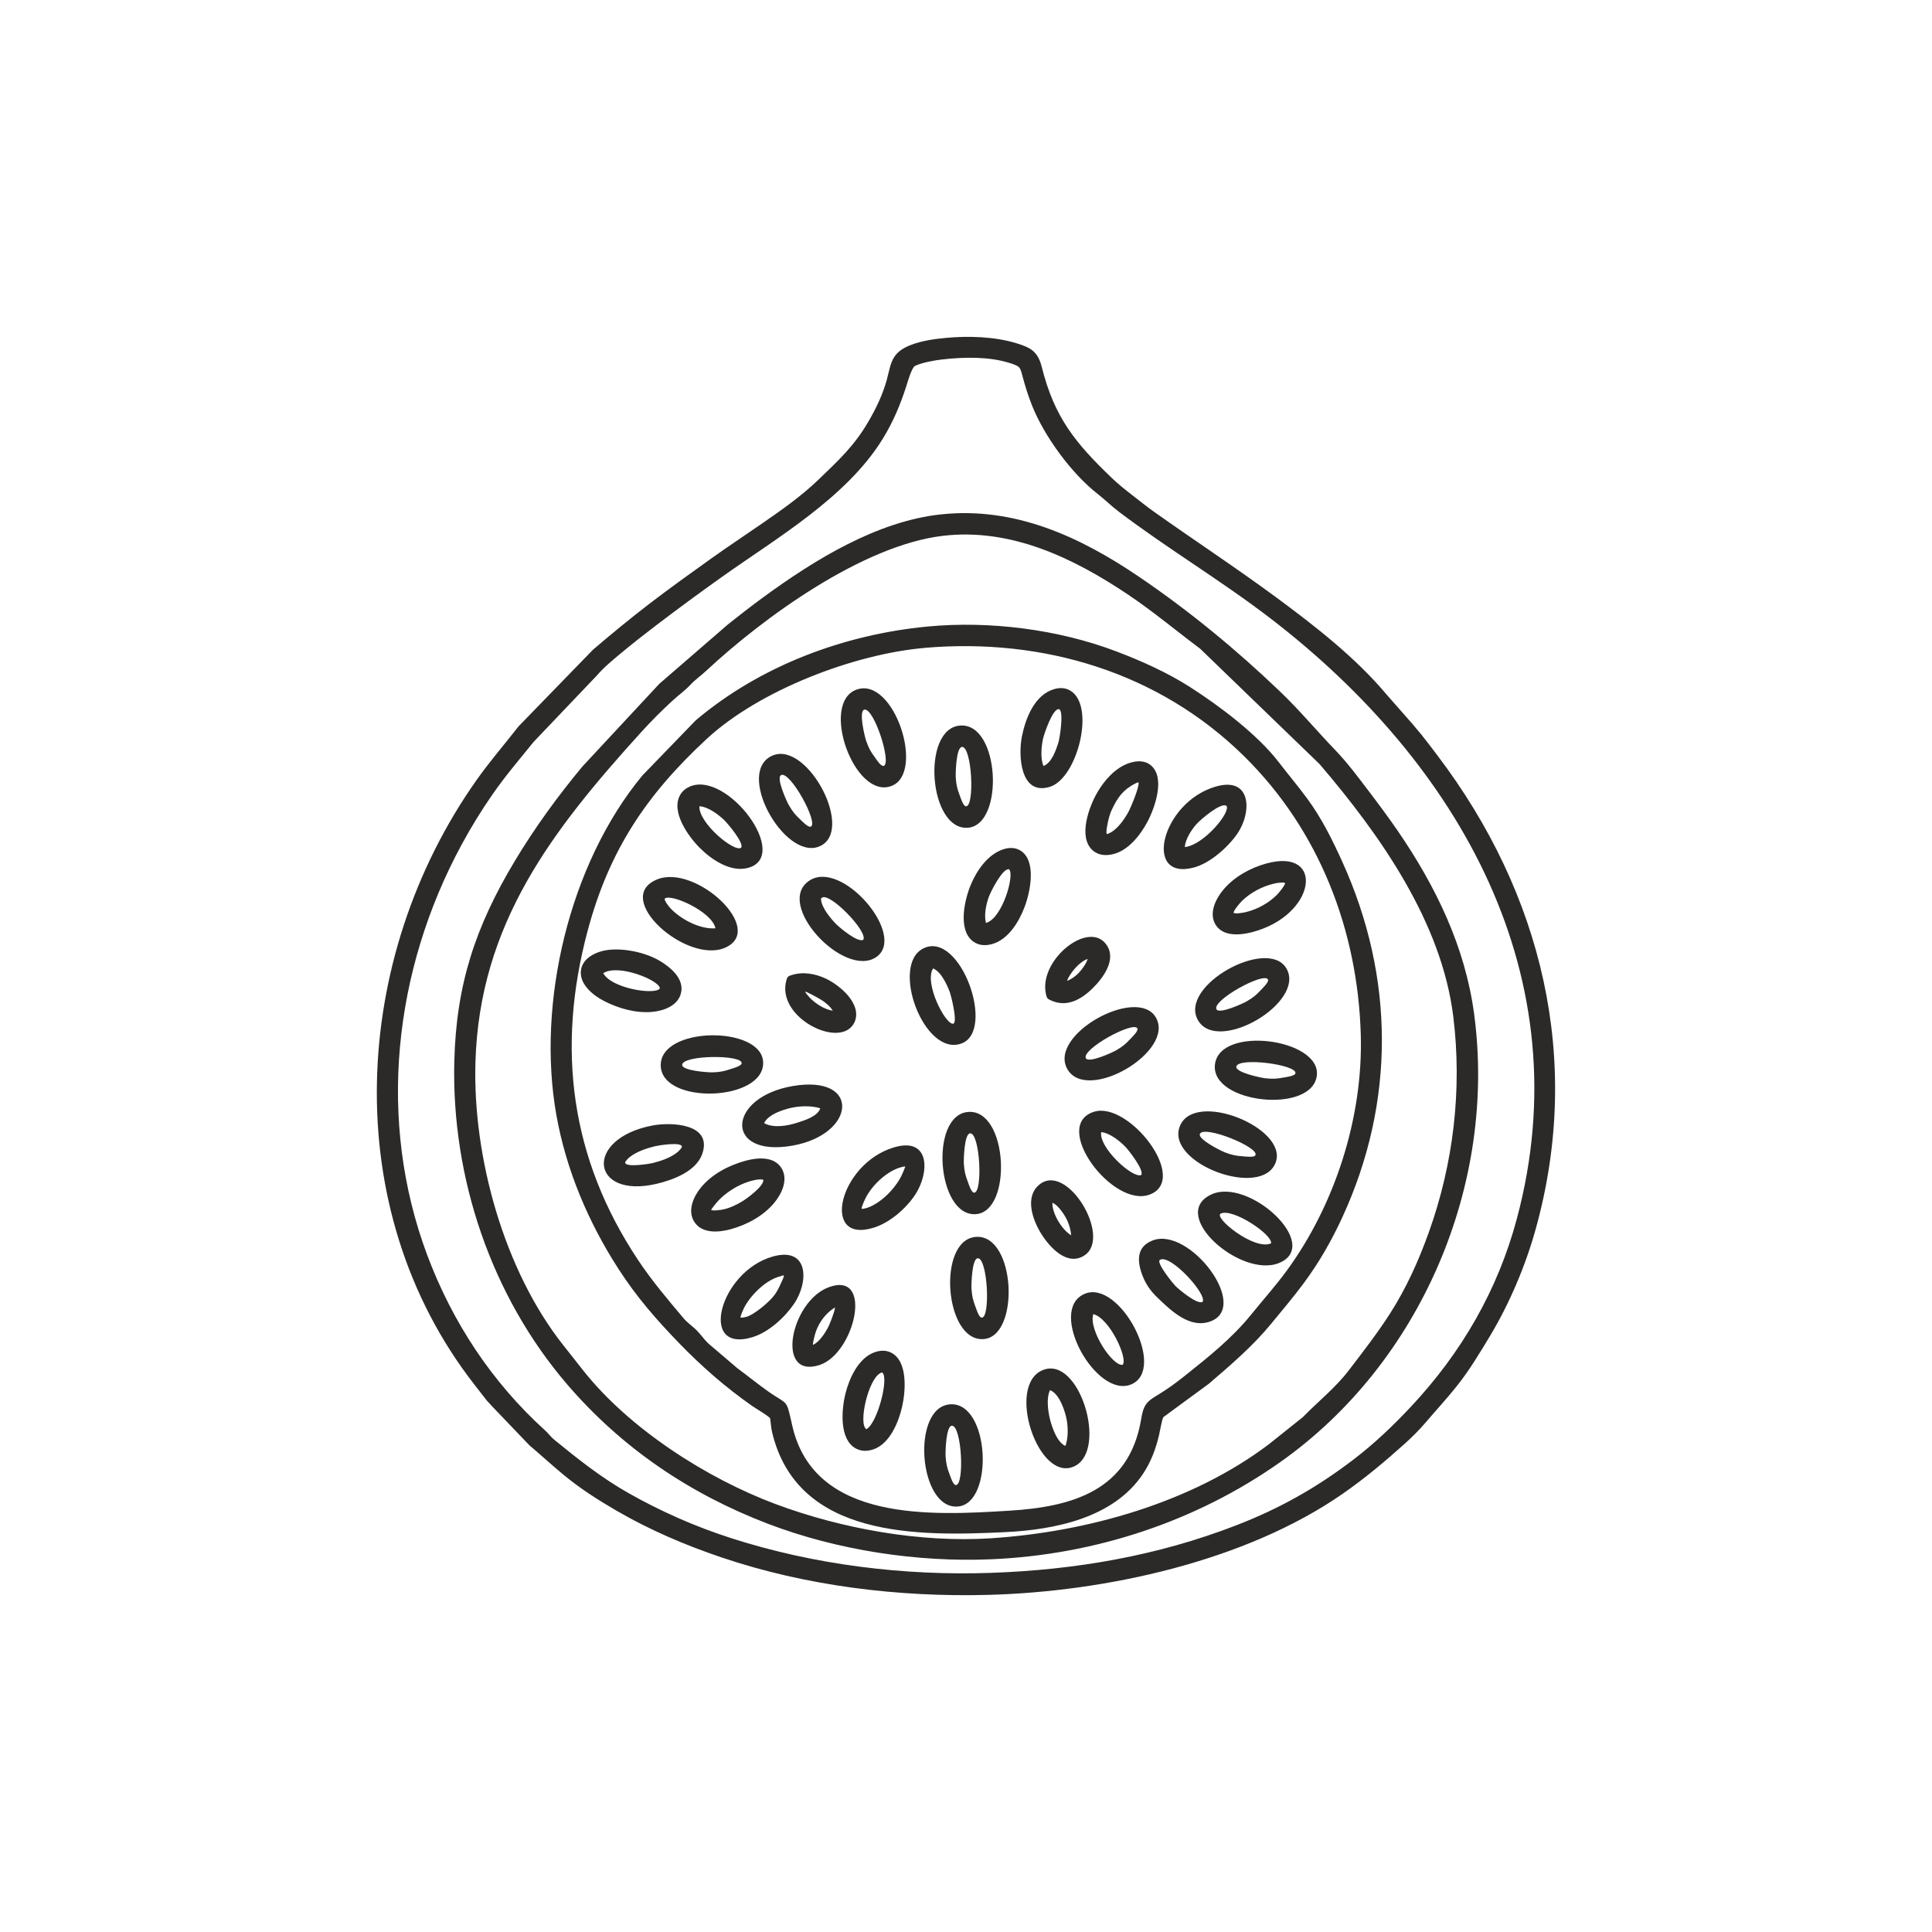 <?xml version="1.0" encoding="UTF-8"?>
<!DOCTYPE svg PUBLIC "-//W3C//DTD SVG 1.1//EN" "http://www.w3.org/Graphics/SVG/1.1/DTD/svg11.dtd">
<!-- Creator: CorelDRAW -->
<svg xmlns="http://www.w3.org/2000/svg" xml:space="preserve" width="175.222mm" height="175.222mm" version="1.1" style="shape-rendering:geometricPrecision; text-rendering:geometricPrecision; image-rendering:optimizeQuality; fill-rule:evenodd; clip-rule:evenodd"
viewBox="0 0 1001.54 1001.54"
 xmlns:xlink="http://www.w3.org/1999/xlink"
 xmlns:xodm="http://www.corel.com/coreldraw/odm/2003">
 <defs>
  <style type="text/css">
   <![CDATA[
    .str0 {stroke:#2B2A29;stroke-width:1.14;stroke-miterlimit:10}
    .fil1 {fill:none}
    .fil0 {fill:#2B2A29}
   ]]>
  </style>
 </defs>
 <g id="Layer_x0020_1">
  <path class="fil0" d="M490.03 175.18c11.86,-1.09 25.37,-0.76 36.82,2.73 7.43,2.27 11.18,4.28 13.18,12.28 6.6,26.24 17.26,39.29 36.38,57.64 3.34,3.2 6.92,6.06 10.59,8.88 3.58,2.75 7.07,5.63 10.75,8.24 21.16,15.03 42.88,29.27 63.77,44.68 20.05,14.79 41.25,31.28 57.26,50.39l13.64 15.51c1.39,1.78 2.92,3.43 4.34,5.19 2.89,3.59 5.66,7.27 8.44,10.95 54.34,71.69 75.23,157.95 50.9,245.48 -5.26,18.94 -13.54,38.53 -23.67,55.39 -5.35,8.89 -10.73,17.85 -17.21,25.99 -5.22,6.55 -10.9,12.7 -16.34,19.07 -3.2,3.74 -6.65,7.2 -10.3,10.49 -10.49,9.44 -21.16,18.4 -32.77,26.44 -50.42,34.94 -122.88,50.63 -183.53,52.25 -46.28,1.23 -94.35,-4.57 -138.29,-19.44 -18.93,-6.4 -37.19,-14.21 -54.49,-24.27 -9.56,-5.55 -18.75,-11.42 -27.28,-18.48 -5.99,-4.96 -11.73,-10.22 -17.85,-15.43l-19.53 -20.42c-0.76,-0.94 -1.68,-1.77 -2.55,-2.79l-6.5 -8.36c-70.91,-91.2 -63.9,-220.99 1.29,-313.25 6.74,-9.55 14.4,-18.37 21.74,-27.8l38.64 -39.78c9.59,-8.17 19.3,-16.2 29.3,-23.85 10.36,-7.95 20.99,-15.54 31.61,-23.15 8.74,-6.26 17.72,-12.16 26.55,-18.28 10.1,-6.99 20.5,-14.26 29.36,-22.81 10.5,-10.14 18.46,-17.34 25.95,-30.2 3.96,-6.81 7.35,-13.88 9.47,-21.5 1.07,-3.84 1.74,-8.66 3.94,-12.01 2.13,-3.23 5.46,-4.95 8.98,-6.29 5.27,-1.99 11.79,-2.96 17.4,-3.47zm-1.11 11.1c-4.24,0.48 -10.77,1.58 -14.59,3.41 -1.71,0.81 -3.87,8.53 -4.46,10.37 -3.14,9.74 -6.89,18.71 -12.28,27.44 -18.84,30.59 -55.19,51.5 -83.9,71.97 -11.1,7.91 -22.1,15.97 -32.94,24.24 -6.41,4.88 -12.77,9.84 -18.95,14.99 -4.22,3.52 -8.78,7.26 -12.45,11.54l-32.65 34.27c-7.26,8.96 -14.67,17.63 -21.26,27.11 -5.89,8.48 -11.3,17.28 -16.21,26.36 -35.17,65.03 -43.89,142.79 -17.78,212.6 13.03,34.82 33.52,65.94 61.11,90.93 1.62,1.46 2.94,3.34 4.6,4.7 12.41,10.15 24.57,19.82 38.58,27.76 16.9,9.58 34.79,17.45 53.28,23.4 43.02,13.83 89.67,19.58 134.77,17.99 43.73,-1.54 86.28,-8.82 127.17,-24.68 22.48,-8.72 41.43,-19.38 60.59,-33.99 10.9,-8.3 20.65,-17.63 30.01,-27.62 26.09,-27.87 44.86,-60.26 54.75,-97.22 33.56,-125.27 -29.61,-235.86 -127.45,-311.08 -25.51,-19.62 -53.25,-36.11 -78.91,-55.54 -3.82,-2.89 -7.21,-6.27 -10.98,-9.22 -13.54,-10.58 -27.56,-29.76 -33.93,-45.71 -1.89,-4.72 -3.42,-9.51 -4.74,-14.42 -0.36,-1.34 -1,-4.22 -1.86,-5.29 -0.9,-1.14 -3.72,-2 -5.06,-2.42 -10.61,-3.35 -23.5,-3.13 -34.46,-1.88zm-1.14 80.38c38.12,-4.11 71.99,11.48 102.8,32.41 26.09,17.73 50.42,37.79 73.19,59.6 10.02,9.6 18.88,20.27 28.49,30.25 6.23,6.48 11.71,13.86 17.15,21.01 5.21,6.86 10.36,13.77 15.23,20.86 19.69,28.73 34.86,59.98 39.53,94.79 11.86,88.33 -27.56,180.92 -100.53,232.39 -43.83,30.93 -96.28,48.05 -149.79,50.35 -38.32,1.64 -79.82,-4.68 -115.67,-18.37 -40.53,-15.47 -75.84,-39.3 -104.16,-72.29 -39.33,-45.82 -59.95,-106.99 -58.52,-167.19 0.95,-39.98 10.92,-70.05 31.38,-104.15 10.26,-17.11 22.23,-33.58 35.09,-49.02l39.78 -42.78 35.75 -30.95c6.06,-4.81 12.17,-9.56 18.41,-14.12 26.44,-19.31 58.72,-39.23 91.88,-42.8zm187.64 467.94c7.87,-8.08 16.85,-15.14 23.79,-24.22 7.37,-9.65 14.85,-19.25 21.4,-29.49 8.45,-13.22 14.72,-27.16 20.02,-41.89 12.83,-35.68 17.38,-74.2 12.76,-111.88 -6.01,-49.11 -38.03,-94.41 -69.33,-131.02l-61.88 -59.79c-12.41,-9.28 -24.24,-19.21 -37.1,-27.87 -28.53,-19.19 -61.16,-34.9 -96.47,-30.65 -41.39,4.97 -92.65,42.11 -122.6,70.02 -2.66,2.47 -5.65,4.53 -8.13,7.2 -2.76,2.98 -6.05,5.28 -9.03,8.01 -5.69,5.21 -11.14,10.65 -16.32,16.36 -46.22,50.98 -83.97,99.45 -86.07,171.29 -1.44,49.09 14.8,107.77 45.46,146.58l10.39 13.16c23.81,30.15 64.03,55.97 99.82,69.32 34.26,12.78 75,20.08 111.57,17.7 49.77,-3.25 103.87,-18.37 144.01,-48.69l17.72 -14.14zm-72.36 0.06c-0.74,1.3 -1.78,7.44 -2.24,9.4 -1.72,7.22 -4.23,13.91 -8.38,20.1 -15.25,22.8 -45.75,28.86 -71.33,30.09 -44.93,2.15 -107.65,3.32 -120.85,-51.72 -0.6,-2.52 -0.74,-5.69 -1.05,-7.36 -2.03,-1.98 -6.75,-4.56 -9.32,-6.35 -13.67,-9.56 -26.07,-20.39 -37.67,-32.36 -11.95,-12.33 -22.17,-24.05 -31.52,-38.52 -15.66,-24.22 -27.18,-51.34 -32.26,-79.79 -10.39,-58.1 6.63,-130.22 44.53,-176.1l27.71 -28.64c33.48,-28.3 76.81,-44.5 120.22,-48.62 32.09,-3.04 67.65,1.44 97.81,12.9 13.22,5.02 26.42,10.94 38.36,18.58 15.27,9.78 34.9,24.57 45.92,38.95 4.8,6.25 9.89,12.28 14.56,18.62 7.51,10.17 13.03,21.29 18.23,32.75 27.21,59.88 27.65,124.63 0.07,184.47 -5.6,12.16 -12.08,23.49 -20.08,34.25 -5.36,7.2 -11.16,14.06 -16.85,20.98 -9.46,11.49 -20.88,21.31 -32.3,31.07l-23.56 17.29zm-123.39 -398.82c-36.88,3.12 -86.06,21.95 -113.37,47.26 -31.39,29.09 -50.59,57.9 -61.7,99.51 -16.27,60.96 -8.91,118 26.33,170.82 7.07,10.6 15.29,20.29 23.49,30.03 1.88,2.23 4.47,3.95 6.57,6.01 2.3,2.25 4.09,5.07 6.42,7.16l14.94 12.73c5.16,3.8 10.11,7.83 15.33,11.56 10.98,7.88 9.73,3.42 12.99,17.98 11.27,50.35 72.7,46.68 112.53,44.24 32.85,-2.01 62.03,-10.48 68.3,-47.07 0.5,-2.9 1.02,-6.04 2.87,-8.44 1.66,-2.14 4.28,-3.54 6.55,-4.94 4.48,-2.77 8.74,-5.85 12.86,-9.14 12.35,-9.83 24.86,-19.75 34.83,-32.1 6.07,-7.52 12.54,-14.71 18.26,-22.51 25.19,-34.33 39.73,-79.66 38.56,-122.28 -1.49,-54.31 -21.51,-106.26 -60.5,-144.65 -44.19,-43.53 -104.11,-61.36 -165.26,-56.19zm-137.15 216.69c-0.63,-20.62 52.3,-20.93 53.09,-1.94 0.86,20.44 -52.46,22.34 -53.09,1.94zm269.03 31.48c7.31,-19.28 56.32,0.68 49.77,18.55 -7.04,19.22 -57.02,0.53 -49.77,-18.55zm18.26 -32.08c2.23,-20.52 54.68,-13.52 52.85,5.4 -1.97,20.37 -55.05,14.89 -52.85,-5.4zm-8.74 -22.98c-10.39,-17.82 35.96,-43.36 45.73,-27.02 10.51,17.55 -35.45,44.66 -45.73,27.02zm-67.69 25.39c-10.39,-17.82 35.96,-43.36 45.73,-27.02 10.5,17.55 -35.45,44.66 -45.73,27.02zm-60.86 173.66c20.6,-1.44 22.96,51.43 4.02,52.97 -20.38,1.66 -24.38,-51.54 -4.02,-52.97zm13.42 -86.8c20.59,-1.44 22.98,51.43 4.03,52.97 -20.38,1.66 -24.38,-51.55 -4.03,-52.97zm-3.96 -64.78c20.59,-1.44 22.98,51.43 4.03,52.98 -20.38,1.67 -24.38,-51.55 -4.03,-52.98zm-4.2 -200.3c20.59,-1.44 22.98,51.43 4.03,52.97 -20.38,1.66 -24.38,-51.55 -4.03,-52.97zm-53.64 -18.66c19.46,-6.82 35.76,43.55 17.86,50.04 -19.23,6.98 -37.12,-43.3 -17.86,-50.04zm98.23 158.49c-4.69,-17.56 21.36,-38.96 30.89,-26.63 5.98,7.72 -1.23,17.47 -6.83,22.99 -6.04,5.95 -13.66,10.22 -22.06,6.09l-0.54 -0.27c-0.67,-0.33 -1.12,-0.89 -1.31,-1.61l-0.14 -0.56zm-132.26 -10.39c6,-2.05 12.61,-0.83 18.21,1.85 7.1,3.41 17.97,12.61 15.03,21.56 -0.47,1.44 -1.3,2.72 -2.42,3.77 -9.61,9.11 -38.46,-6.51 -33.25,-24.63l0.19 -0.66c0.23,-0.81 0.79,-1.39 1.59,-1.67l0.66 -0.22zm128.71 108.51c14.4,-11.76 37.55,27.1 23.5,36.62 -8.98,6.09 -18.16,-4.08 -22.54,-11.08 -4.43,-7.08 -8.79,-19.15 -0.96,-25.54zm-109.04 53.16c23.31,-8.4 13.26,34.62 -5.06,40.43 -23.06,7.31 -14.79,-33.28 5.06,-40.43zm116.54 -309.95c2.82,-0.86 5.8,-0.84 8.4,0.66 13.42,7.7 3.83,45.65 -10.57,49.98 -15.39,4.63 -16.36,-16.55 -14.37,-26.31 1.9,-9.33 6.51,-21.3 16.54,-24.33zm-82.9 237.52c18.87,-5.64 18.45,13.2 11.08,24.42 -4.75,7.22 -13.08,14.51 -21.4,17.15 -27.89,8.86 -18.27,-33.04 10.31,-41.57zm-63.06 56.64c19.02,-5.49 19.03,13.13 11.18,24.57 -4.84,7.05 -13.08,14.59 -21.37,17.14 -28.34,8.72 -17.19,-33.81 10.2,-41.7zm-62.19 -67.98c9.9,-1.89 31.37,-1 25.85,14.76 -3.18,9.09 -15.31,13.54 -23.9,15.52 -33.9,7.8 -37.61,-23.43 -1.94,-30.28zm291.87 -175.65c18.9,-5.6 19.09,13.39 11.21,24.63 -4.86,6.92 -14.02,15.04 -22.3,17.26 -26.56,7.12 -17.01,-33.55 11.09,-41.89zm-109.96 32.47c3.02,-1 6.26,-1.05 9.02,0.71 8.37,5.36 4.95,21.45 2.06,29.13 -2.85,7.59 -8.36,16.76 -16.6,19.2 -3.36,1 -6.92,0.96 -9.89,-1.13 -8.44,-5.95 -4.64,-22.1 -1.22,-30.01 3.16,-7.31 8.73,-15.29 16.62,-17.9zm-209.71 53.28c8.95,-3.2 23.15,-0.37 31.23,4.29 5.88,3.4 13.53,9.66 11.31,17.39 -1.8,6.27 -8.97,8.79 -14.84,9.32 -8.47,0.76 -17.42,-1.78 -24.91,-5.63 -5.76,-2.96 -13.07,-8.82 -11.97,-16.12 0.73,-4.84 4.88,-7.71 9.18,-9.25zm230.39 216.61c18.79,-7.3 33.4,40.98 16.61,49.73 -18.88,9.84 -36.33,-42.06 -16.61,-49.73zm44.57 -314.58c3.77,-1.28 8.02,-1.56 11.27,1.15 7.63,6.36 2.08,21.99 -1.75,29.23 -3.65,6.87 -9.86,14.86 -17.76,16.8 -3.69,0.91 -7.6,0.72 -10.58,-1.88 -7.87,-6.86 -1.96,-22.8 2.41,-30.24 3.69,-6.28 9.33,-12.68 16.41,-15.08zm-198.79 206.12c6.16,-1.68 14.84,-2.4 18.66,3.97 3.51,5.84 0.07,13.14 -3.82,17.84 -5.7,6.87 -14.23,11.43 -22.74,13.74 -6.27,1.71 -15.06,2.33 -18.9,-4.16 -3.45,-5.83 -0.13,-13.03 3.78,-17.7 5.75,-6.89 14.47,-11.37 23.02,-13.69zm180.54 -25.37c17.97,-5.73 49.71,35.05 28.93,42.91 -19.2,7.26 -51.36,-35.75 -28.93,-42.91zm-226.53 -120.42c19.93,-8.29 56.97,25.97 35.29,35.39 -19.84,8.62 -58.7,-25.65 -35.29,-35.39zm112.41 245.25c3.01,-1.19 6.26,-1.43 9.18,0.13 8.62,4.6 7.31,20.17 5.45,28.18 -1.86,8 -6.42,19 -14.84,21.86 -3.05,1.04 -6.32,1.11 -9.19,-0.51 -8.67,-4.87 -7.31,-20.32 -5.26,-28.49 1.99,-7.91 6.58,-18 14.66,-21.18zm144.73 -58.19c18.89,-7.08 50.37,34.2 29.92,41.97 -10.8,4.11 -20.66,-5.62 -27.74,-12.4 -3.81,-3.64 -6.48,-7.75 -8.15,-12.75 -2.38,-7.15 -2.06,-13.81 5.97,-16.82zm-118.99 -151.36c19.14,-9.42 37.77,42.87 19.64,49.35 -19.39,6.95 -37.01,-40.8 -19.64,-49.35zm83.49 179.13c18.11,-7.87 43.07,39.16 24.15,46.94 -18.14,7.47 -43.62,-38.48 -24.15,-46.94zm-204.64 -262.99c19.44,-8.45 52.64,36 30.28,42.13 -9.07,2.49 -19,-4.26 -25.11,-10.39 -6,-6.02 -15.14,-18.8 -10.09,-27.48 1.14,-1.96 2.86,-3.36 4.92,-4.26zm41.61 -15.44c17.82,-10.39 43.36,35.96 27.02,45.73 -17.55,10.51 -44.66,-35.45 -27.02,-45.73zm11.95 170.65c35.26,-5.94 32.7,25 -0.15,30.89 -35.59,6.39 -34.36,-25.08 0.15,-30.89zm216.5 56.38c19.43,-9.56 58.03,26 35.48,35.36 -19.59,8.13 -57.28,-24.65 -35.48,-35.36zm-208.16 -162.77c17,-11.52 51.12,28.73 34.66,39.64 -16.65,11.03 -52.7,-27.43 -34.66,-39.64zm237.16 -8.99c30.34,-8.24 25.9,26.95 -7.55,35.64 -6.23,1.63 -15.27,2.43 -19.05,-4.11 -3.41,-5.9 0.26,-13.26 4.18,-17.92 5.66,-6.72 14.01,-11.32 22.42,-13.62zm-302.97 104.43c-0.07,3.06 13.63,3.96 15.74,3.88 3.85,-0.14 5.65,-0.46 9.31,-1.68 1.15,-0.39 5.6,-1.55 5.78,-2.97 0.57,-4.68 -30.72,-4.37 -30.83,0.77zm268.38 35.78c-1.23,2.79 11.07,8.88 13.04,9.61 3.61,1.34 5.4,1.74 9.24,2.02 1.2,0.08 5.77,0.71 6.48,-0.54 2.32,-4.09 -26.69,-15.8 -28.76,-11.09zm18.87 -34.85c-0.48,3.01 12.95,5.8 15.05,6.02 3.84,0.38 5.65,0.33 9.45,-0.38 1.19,-0.22 5.78,-0.77 6.14,-2.14 1.21,-4.56 -29.83,-8.58 -30.64,-3.5zm-10.29 -29.76c1.39,2.72 13.86,-3.02 15.68,-4.09 3.32,-1.97 4.75,-3.08 7.37,-5.9 0.82,-0.89 4.2,-4.05 3.68,-5.38 -1.7,-4.3 -29.14,10.71 -26.73,15.38zm-67.69 25.39c1.39,2.72 13.86,-3.02 15.68,-4.09 3.32,-1.96 4.75,-3.09 7.38,-5.91 0.82,-0.88 4.19,-4.04 3.67,-5.37 -1.7,-4.3 -29.13,10.72 -26.73,15.38zm-70.68 215.61c0.43,1.13 1.79,5.55 3.2,5.66 4.69,0.38 3.16,-30.87 -1.98,-30.77 -3.06,0.06 -3.42,13.78 -3.26,15.88 0.29,3.84 0.66,5.62 2.03,9.22zm14.65 -111.91c-3.06,0.06 -3.42,13.78 -3.26,15.88 0.29,3.84 0.68,5.62 2.05,9.23 0.42,1.12 1.77,5.55 3.19,5.66 4.69,0.38 3.16,-30.88 -1.98,-30.78zm-3.96 -64.77c-3.06,0.06 -3.42,13.78 -3.26,15.88 0.29,3.84 0.68,5.62 2.05,9.23 0.42,1.13 1.77,5.54 3.2,5.65 4.68,0.38 3.16,-30.87 -1.98,-30.77zm-4.21 -200.31c-3.05,0.06 -3.41,13.78 -3.25,15.88 0.29,3.84 0.68,5.63 2.05,9.23 0.42,1.13 1.78,5.55 3.2,5.66 4.69,0.38 3.16,-30.87 -1.99,-30.78zm-50.74 -19.29c-2.93,0.86 0.34,14.19 1.05,16.17 1.3,3.64 2.13,5.25 4.4,8.36 0.71,0.98 3.17,4.89 4.57,4.62 4.55,-0.85 -4.98,-30.64 -10.03,-29.16zm115.87 129.21c-3.94,1.21 -9.04,6.96 -10.73,11.37 2.34,-0.87 4.61,-2.57 6.12,-4.16 1.35,-1.43 3.83,-4.59 4.61,-7.21zm-132.16 26.82c-1.23,-2.17 -3.77,-4.2 -5.41,-5.29 -1.49,-0.99 -7.78,-4.47 -8.87,-4.62 0.09,0.65 1.26,1.85 1.67,2.35 1.9,2.3 4.6,4.33 7.24,5.7 1.6,0.83 3.48,1.55 5.37,1.86zm113.89 99.57c-0.27,5.33 4.85,14.02 9.71,16.84 -0.15,-2.4 -0.85,-4.86 -1.71,-6.95 -1.06,-2.57 -4.57,-8.49 -8,-9.89zm-124.19 73.66c0.02,-0.01 0.06,-0.03 0.07,-0.03 3.06,-1.24 6.12,-5.88 7.64,-8.69 0.85,-1.55 3.36,-7.67 3.82,-10.69 -4.05,2.4 -7.16,6.19 -9.13,10.44 -0.82,1.77 -1.43,3.85 -1.85,5.76 -0.13,0.58 -0.49,2.17 -0.55,3.2zm119.52 -300.07c4.28,-1.61 6.48,-8.19 7.72,-12 0.75,-2.32 2.92,-16.12 0.49,-17.42 -3.29,-1.01 -7.95,13.09 -8.43,15.38 -0.84,3.94 -1.41,9.93 0.22,14.04zm-75.2 208.41c-1.64,0.61 -3.23,1.42 -4.72,2.35 -4.67,2.91 -8.99,7.4 -11.73,12.18 -0.68,1.2 -2.76,5.61 -2.57,6.57 0.78,0.26 3.18,-0.57 3.92,-0.87 2.91,-1.18 5.62,-3.06 7.98,-5.13 3.41,-3.01 6.67,-6.97 8.72,-11.06 0.46,-0.94 1.84,-4.21 2,-4.78 -0.72,-0.21 -2.89,0.49 -3.59,0.75zm-61.23 56.12c-3.73,0.95 -7.28,3.24 -10.16,5.73 -3.37,2.91 -6.61,6.73 -8.64,10.7 -0.46,0.91 -1.89,4.2 -1.82,4.92 0.56,0.24 2.32,-0.13 2.9,-0.28 4.22,-1.1 12.19,-7.87 14.75,-11.39 1.3,-1.78 2.43,-4 3.3,-6.01 0.34,-0.79 1.71,-3.32 1.53,-4.13 -0.42,-0.13 -1.44,0.37 -1.84,0.47zm-64.98 -67.42c-4.33,1.05 -9.61,2.84 -13.11,5.66 -0.51,0.41 -2.42,2.18 -2.32,2.92 0.71,2.52 12.68,0.53 14.5,0.08 4.22,-1.05 9.29,-2.82 12.67,-5.62 0.5,-0.42 2.38,-2.23 2.27,-2.97 -0.71,-2.42 -12.25,-0.5 -14.01,-0.07zm274.68 -155.1c9.9,-0.95 24.13,-18.36 21.58,-21.37 -0.01,-0.01 -0.02,-0.02 -0.01,-0.01 -2.83,-1.98 -13.49,7.25 -15.31,9.29 -2.77,3.1 -5.81,7.65 -6.26,12.09zm-103.06 39.35c8.64,-2.38 15.04,-25.31 11.96,-27.83 -3.35,-0.71 -9.56,11.74 -10.48,14.31 -1.38,3.85 -2.57,9.27 -1.48,13.52zm-198.4 26.04c4.31,8.01 27.09,11.44 29.34,7.9 0.17,-4.03 -21.5,-13.02 -29.34,-7.9zm239.58 245.09c1.47,-4 1.4,-9.04 0.78,-13.02 -0.68,-4.32 -3.71,-14.11 -8.76,-15.92 -2.22,4.67 -0.8,12.77 0.56,17.12 1.16,3.72 3.4,9.94 7.42,11.82zm36.09 -343.36c-6.28,3.26 -9.12,7.32 -12.06,13.61 -0.98,2.08 -1.67,4.67 -2.1,6.92 -0.21,1.05 -1.01,4.72 -0.44,5.6 0.35,0.06 1.12,-0.39 1.43,-0.53 3.96,-1.78 7.61,-7.05 9.66,-10.75 1.35,-2.44 6.02,-13.62 5.31,-15.51 -0.42,-0.01 -1.41,0.46 -1.79,0.66zm-197.29 205.54c-1.8,0.37 -3.57,0.93 -5.28,1.61 -4.83,1.94 -9.73,5.15 -13.33,8.92 -0.84,0.88 -3.58,4.2 -3.83,4.93 1.03,0.61 5.11,-0.02 6.28,-0.27 3.44,-0.71 7.01,-2.44 10,-4.27 2.43,-1.49 10.97,-7.72 10.78,-10.99 -0.66,-0.62 -3.82,-0.11 -4.62,0.06zm179.76 -24.88c-1.38,7.92 16.29,24.16 20.73,22.24 1.78,-2.38 -6.57,-12.99 -8.26,-14.71 -2.82,-2.87 -7.98,-7.11 -12.47,-7.53zm-199.97 -105.67c-1.71,-8.68 -23.49,-18.3 -26.3,-15.34 0,0 0,0 0,0 -0.28,1.1 2.33,4.29 3.01,5.01 3.08,3.28 7.3,6.05 11.4,7.87 3.56,1.57 7.89,2.79 11.9,2.47zm85.44 230.62c-6.31,3.28 -11.49,26.44 -7.21,29.03 5.69,-2.83 11.91,-26.84 8.21,-29.37 -0.23,-0.04 -0.81,0.24 -1,0.34zm144.99 -58.74c-2.22,1.32 6.87,12.37 7.95,13.47 1.76,1.8 11.6,10.05 14.17,8.29 2.42,-3.88 -16.73,-24.97 -22.12,-21.76zm-117.61 -151.09c-4.77,7.63 6.39,29.17 10.37,28.68 2.62,-0.32 -1.14,-15.03 -1.78,-16.62 -1.54,-3.87 -4.31,-10.18 -8.59,-12.06zm83.05 179.23c-2.57,8.23 10.11,27.25 15.24,26.25 2.84,-3.14 -6.73,-24.14 -15.24,-26.25zm-204.2 -263.27c-0.37,8.8 18.23,24.09 21.65,21.48 1.67,-2.41 -7.07,-12.68 -8.79,-14.33 -2.88,-2.75 -8.34,-6.96 -12.86,-7.15zm42.35 -16.15c-2.72,1.39 3.02,13.86 4.09,15.67 1.96,3.31 3.09,4.75 5.91,7.38 0.88,0.82 4.04,4.19 5.37,3.67 4.3,-1.7 -10.71,-29.14 -15.38,-26.73zm-8.79 180.42c4.96,2.75 12.28,1.36 17.29,-0.26 3.57,-1.15 10.46,-3.23 11.83,-7.43 -4.03,-1.3 -9,-1.24 -12.99,-0.65 -4.43,0.66 -13.92,3.4 -16.13,8.34zm236.79 46.83c-4.27,1.84 17.43,19.49 26.01,15.45 0.84,-4.41 -19.57,-18.23 -26.01,-15.45zm-207.35 -163.24c0.03,0.27 0.07,0.55 0.11,0.78 0.51,4.2 4.93,9.58 7.85,12.5 1.89,1.89 11.21,9.71 14.01,8.07 2.6,-4.23 -17.73,-25.09 -21.5,-21.74 -0.14,0.12 -0.31,0.27 -0.47,0.4zm235.24 -7.84c-6.11,1.35 -12.3,4.54 -16.82,8.9 -0.98,0.95 -4.61,5.11 -4.47,6.32 1.03,0.7 5.31,-0.12 6.47,-0.41 5.84,-1.44 11.73,-4.64 15.97,-8.92 0.94,-0.94 4.33,-4.98 4.23,-6.13 -0.89,-0.58 -4.38,0.01 -5.38,0.23z"/>
 </g>
</svg>

